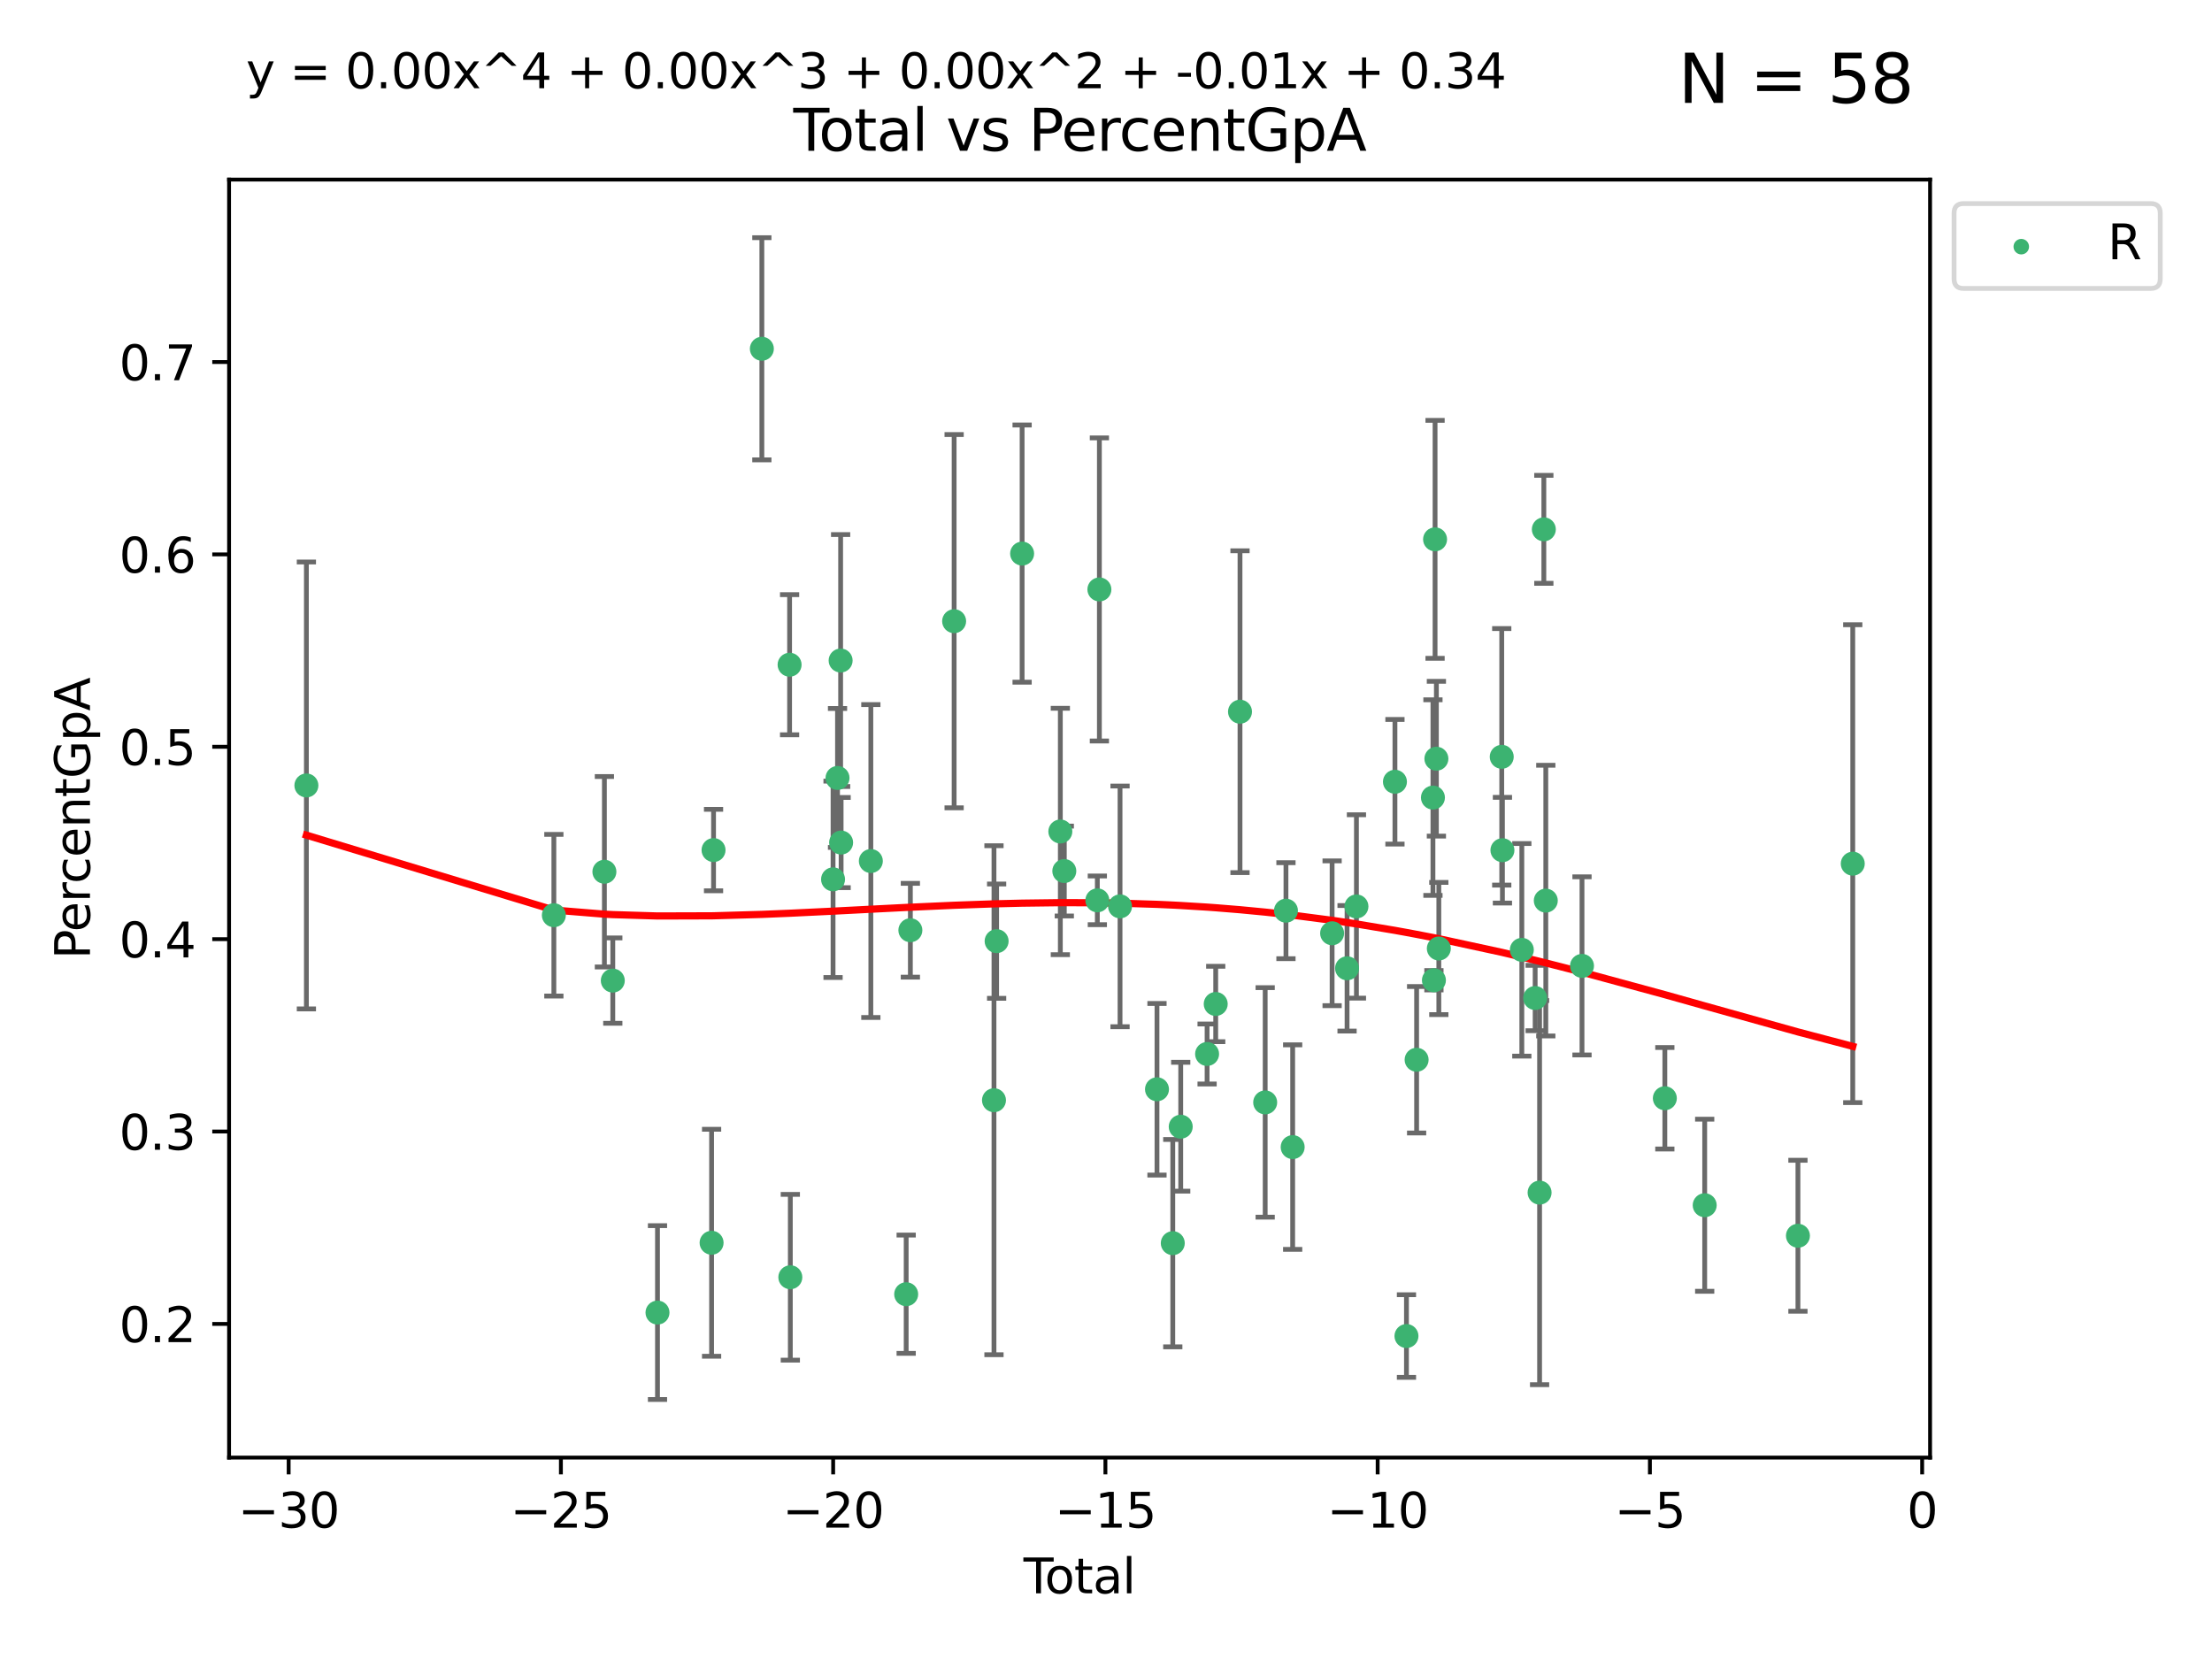 <?xml version="1.0" encoding="utf-8" standalone="no"?>
<!DOCTYPE svg PUBLIC "-//W3C//DTD SVG 1.1//EN"
  "http://www.w3.org/Graphics/SVG/1.1/DTD/svg11.dtd">
<svg xmlns:xlink="http://www.w3.org/1999/xlink" width="460.8pt" height="345.6pt" viewBox="0 0 460.8 345.6" xmlns="http://www.w3.org/2000/svg" version="1.1">
 <defs>
  <style type="text/css">*{stroke-linejoin: round; stroke-linecap: butt}</style>
 </defs>
 <g id="figure_1">
  <g id="patch_1">
   <path d="M 0 345.6 
L 460.8 345.6 
L 460.8 0 
L 0 0 
z
" style="fill: #ffffff"/>
  </g>
  <g id="axes_1">
   <g id="patch_2">
    <path d="M 47.72 303.64 
L 402.07 303.64 
L 402.07 37.411 
L 47.72 37.411 
z
" style="fill: #ffffff"/>
   </g>
   <g id="PathCollection_1">
    <defs>
     <path id="md089cd318c" d="M 0 1.118 
C 0.297 1.118 0.581 1 0.791 0.791 
C 1 0.581 1.118 0.297 1.118 0 
C 1.118 -0.297 1 -0.581 0.791 -0.791 
C 0.581 -1 0.297 -1.118 0 -1.118 
C -0.297 -1.118 -0.581 -1 -0.791 -0.791 
C -1 -0.581 -1.118 -0.297 -1.118 0 
C -1.118 0.297 -1 0.581 -0.791 0.791 
C -0.581 1 -0.297 1.118 0 1.118 
z
" style="stroke: #3cb371"/>
    </defs>
    <g clip-path="url(#p335296e74e)">
     <use xlink:href="#md089cd318c" x="63.827" y="163.623" style="fill: #3cb371; stroke: #3cb371"/>
     <use xlink:href="#md089cd318c" x="115.38" y="190.657" style="fill: #3cb371; stroke: #3cb371"/>
     <use xlink:href="#md089cd318c" x="125.907" y="181.599" style="fill: #3cb371; stroke: #3cb371"/>
     <use xlink:href="#md089cd318c" x="127.657" y="204.277" style="fill: #3cb371; stroke: #3cb371"/>
     <use xlink:href="#md089cd318c" x="136.968" y="273.432" style="fill: #3cb371; stroke: #3cb371"/>
     <use xlink:href="#md089cd318c" x="148.238" y="258.889" style="fill: #3cb371; stroke: #3cb371"/>
     <use xlink:href="#md089cd318c" x="148.645" y="177.083" style="fill: #3cb371; stroke: #3cb371"/>
     <use xlink:href="#md089cd318c" x="158.709" y="72.654" style="fill: #3cb371; stroke: #3cb371"/>
     <use xlink:href="#md089cd318c" x="164.487" y="138.475" style="fill: #3cb371; stroke: #3cb371"/>
     <use xlink:href="#md089cd318c" x="164.64" y="266.075" style="fill: #3cb371; stroke: #3cb371"/>
     <use xlink:href="#md089cd318c" x="173.541" y="183.18" style="fill: #3cb371; stroke: #3cb371"/>
     <use xlink:href="#md089cd318c" x="174.471" y="162.064" style="fill: #3cb371; stroke: #3cb371"/>
     <use xlink:href="#md089cd318c" x="175.118" y="137.6" style="fill: #3cb371; stroke: #3cb371"/>
     <use xlink:href="#md089cd318c" x="175.22" y="175.52" style="fill: #3cb371; stroke: #3cb371"/>
     <use xlink:href="#md089cd318c" x="181.413" y="179.37" style="fill: #3cb371; stroke: #3cb371"/>
     <use xlink:href="#md089cd318c" x="188.773" y="269.609" style="fill: #3cb371; stroke: #3cb371"/>
     <use xlink:href="#md089cd318c" x="189.646" y="193.786" style="fill: #3cb371; stroke: #3cb371"/>
     <use xlink:href="#md089cd318c" x="198.762" y="129.404" style="fill: #3cb371; stroke: #3cb371"/>
     <use xlink:href="#md089cd318c" x="207.064" y="229.196" style="fill: #3cb371; stroke: #3cb371"/>
     <use xlink:href="#md089cd318c" x="207.615" y="196.059" style="fill: #3cb371; stroke: #3cb371"/>
     <use xlink:href="#md089cd318c" x="212.925" y="115.323" style="fill: #3cb371; stroke: #3cb371"/>
     <use xlink:href="#md089cd318c" x="220.887" y="173.212" style="fill: #3cb371; stroke: #3cb371"/>
     <use xlink:href="#md089cd318c" x="221.715" y="181.452" style="fill: #3cb371; stroke: #3cb371"/>
     <use xlink:href="#md089cd318c" x="228.596" y="187.557" style="fill: #3cb371; stroke: #3cb371"/>
     <use xlink:href="#md089cd318c" x="229.023" y="122.79" style="fill: #3cb371; stroke: #3cb371"/>
     <use xlink:href="#md089cd318c" x="233.325" y="188.814" style="fill: #3cb371; stroke: #3cb371"/>
     <use xlink:href="#md089cd318c" x="241.022" y="226.915" style="fill: #3cb371; stroke: #3cb371"/>
     <use xlink:href="#md089cd318c" x="244.312" y="258.974" style="fill: #3cb371; stroke: #3cb371"/>
     <use xlink:href="#md089cd318c" x="245.966" y="234.714" style="fill: #3cb371; stroke: #3cb371"/>
     <use xlink:href="#md089cd318c" x="251.459" y="219.562" style="fill: #3cb371; stroke: #3cb371"/>
     <use xlink:href="#md089cd318c" x="253.256" y="209.147" style="fill: #3cb371; stroke: #3cb371"/>
     <use xlink:href="#md089cd318c" x="258.316" y="148.26" style="fill: #3cb371; stroke: #3cb371"/>
     <use xlink:href="#md089cd318c" x="263.561" y="229.651" style="fill: #3cb371; stroke: #3cb371"/>
     <use xlink:href="#md089cd318c" x="267.889" y="189.711" style="fill: #3cb371; stroke: #3cb371"/>
     <use xlink:href="#md089cd318c" x="269.286" y="238.963" style="fill: #3cb371; stroke: #3cb371"/>
     <use xlink:href="#md089cd318c" x="277.504" y="194.417" style="fill: #3cb371; stroke: #3cb371"/>
     <use xlink:href="#md089cd318c" x="280.618" y="201.712" style="fill: #3cb371; stroke: #3cb371"/>
     <use xlink:href="#md089cd318c" x="282.572" y="188.828" style="fill: #3cb371; stroke: #3cb371"/>
     <use xlink:href="#md089cd318c" x="290.593" y="162.854" style="fill: #3cb371; stroke: #3cb371"/>
     <use xlink:href="#md089cd318c" x="292.992" y="278.321" style="fill: #3cb371; stroke: #3cb371"/>
     <use xlink:href="#md089cd318c" x="295.106" y="220.766" style="fill: #3cb371; stroke: #3cb371"/>
     <use xlink:href="#md089cd318c" x="298.508" y="166.153" style="fill: #3cb371; stroke: #3cb371"/>
     <use xlink:href="#md089cd318c" x="298.712" y="204.205" style="fill: #3cb371; stroke: #3cb371"/>
     <use xlink:href="#md089cd318c" x="298.951" y="112.353" style="fill: #3cb371; stroke: #3cb371"/>
     <use xlink:href="#md089cd318c" x="299.227" y="158.054" style="fill: #3cb371; stroke: #3cb371"/>
     <use xlink:href="#md089cd318c" x="299.734" y="197.591" style="fill: #3cb371; stroke: #3cb371"/>
     <use xlink:href="#md089cd318c" x="312.84" y="157.66" style="fill: #3cb371; stroke: #3cb371"/>
     <use xlink:href="#md089cd318c" x="312.984" y="177.113" style="fill: #3cb371; stroke: #3cb371"/>
     <use xlink:href="#md089cd318c" x="317.024" y="197.868" style="fill: #3cb371; stroke: #3cb371"/>
     <use xlink:href="#md089cd318c" x="319.802" y="207.905" style="fill: #3cb371; stroke: #3cb371"/>
     <use xlink:href="#md089cd318c" x="320.725" y="248.443" style="fill: #3cb371; stroke: #3cb371"/>
     <use xlink:href="#md089cd318c" x="321.61" y="110.27" style="fill: #3cb371; stroke: #3cb371"/>
     <use xlink:href="#md089cd318c" x="322.017" y="187.614" style="fill: #3cb371; stroke: #3cb371"/>
     <use xlink:href="#md089cd318c" x="329.559" y="201.211" style="fill: #3cb371; stroke: #3cb371"/>
     <use xlink:href="#md089cd318c" x="346.817" y="228.785" style="fill: #3cb371; stroke: #3cb371"/>
     <use xlink:href="#md089cd318c" x="355.119" y="251.071" style="fill: #3cb371; stroke: #3cb371"/>
     <use xlink:href="#md089cd318c" x="374.544" y="257.429" style="fill: #3cb371; stroke: #3cb371"/>
     <use xlink:href="#md089cd318c" x="385.963" y="179.918" style="fill: #3cb371; stroke: #3cb371"/>
    </g>
   </g>
   <g id="matplotlib.axis_1">
    <g id="xtick_1">
     <g id="line2d_1">
      <defs>
       <path id="m51d837d6a4" d="M 0 0 
L 0 3.5 
" style="stroke: #000000; stroke-width: 0.8"/>
      </defs>
      <g>
       <use xlink:href="#m51d837d6a4" x="60.131" y="303.64" style="stroke: #000000; stroke-width: 0.8"/>
      </g>
     </g>
     <g id="text_1">
      <!-- −30 -->
      <g transform="translate(49.579 318.238)scale(0.1 -0.1)">
       <defs>
        <path id="DejaVuSans-2212" d="M 678 2272 
L 4684 2272 
L 4684 1741 
L 678 1741 
L 678 2272 
z
" transform="scale(0.016)"/>
        <path id="DejaVuSans-33" d="M 2597 2516 
Q 3050 2419 3304 2112 
Q 3559 1806 3559 1356 
Q 3559 666 3084 287 
Q 2609 -91 1734 -91 
Q 1441 -91 1130 -33 
Q 819 25 488 141 
L 488 750 
Q 750 597 1062 519 
Q 1375 441 1716 441 
Q 2309 441 2620 675 
Q 2931 909 2931 1356 
Q 2931 1769 2642 2001 
Q 2353 2234 1838 2234 
L 1294 2234 
L 1294 2753 
L 1863 2753 
Q 2328 2753 2575 2939 
Q 2822 3125 2822 3475 
Q 2822 3834 2567 4026 
Q 2313 4219 1838 4219 
Q 1578 4219 1281 4162 
Q 984 4106 628 3988 
L 628 4550 
Q 988 4650 1302 4700 
Q 1616 4750 1894 4750 
Q 2613 4750 3031 4423 
Q 3450 4097 3450 3541 
Q 3450 3153 3228 2886 
Q 3006 2619 2597 2516 
z
" transform="scale(0.016)"/>
        <path id="DejaVuSans-30" d="M 2034 4250 
Q 1547 4250 1301 3770 
Q 1056 3291 1056 2328 
Q 1056 1369 1301 889 
Q 1547 409 2034 409 
Q 2525 409 2770 889 
Q 3016 1369 3016 2328 
Q 3016 3291 2770 3770 
Q 2525 4250 2034 4250 
z
M 2034 4750 
Q 2819 4750 3233 4129 
Q 3647 3509 3647 2328 
Q 3647 1150 3233 529 
Q 2819 -91 2034 -91 
Q 1250 -91 836 529 
Q 422 1150 422 2328 
Q 422 3509 836 4129 
Q 1250 4750 2034 4750 
z
" transform="scale(0.016)"/>
       </defs>
       <use xlink:href="#DejaVuSans-2212"/>
       <use xlink:href="#DejaVuSans-33" x="83.789"/>
       <use xlink:href="#DejaVuSans-30" x="147.412"/>
      </g>
     </g>
    </g>
    <g id="xtick_2">
     <g id="line2d_2">
      <g>
       <use xlink:href="#m51d837d6a4" x="116.846" y="303.64" style="stroke: #000000; stroke-width: 0.8"/>
      </g>
     </g>
     <g id="text_2">
      <!-- −25 -->
      <g transform="translate(106.294 318.238)scale(0.1 -0.1)">
       <defs>
        <path id="DejaVuSans-32" d="M 1228 531 
L 3431 531 
L 3431 0 
L 469 0 
L 469 531 
Q 828 903 1448 1529 
Q 2069 2156 2228 2338 
Q 2531 2678 2651 2914 
Q 2772 3150 2772 3378 
Q 2772 3750 2511 3984 
Q 2250 4219 1831 4219 
Q 1534 4219 1204 4116 
Q 875 4013 500 3803 
L 500 4441 
Q 881 4594 1212 4672 
Q 1544 4750 1819 4750 
Q 2544 4750 2975 4387 
Q 3406 4025 3406 3419 
Q 3406 3131 3298 2873 
Q 3191 2616 2906 2266 
Q 2828 2175 2409 1742 
Q 1991 1309 1228 531 
z
" transform="scale(0.016)"/>
        <path id="DejaVuSans-35" d="M 691 4666 
L 3169 4666 
L 3169 4134 
L 1269 4134 
L 1269 2991 
Q 1406 3038 1543 3061 
Q 1681 3084 1819 3084 
Q 2600 3084 3056 2656 
Q 3513 2228 3513 1497 
Q 3513 744 3044 326 
Q 2575 -91 1722 -91 
Q 1428 -91 1123 -41 
Q 819 9 494 109 
L 494 744 
Q 775 591 1075 516 
Q 1375 441 1709 441 
Q 2250 441 2565 725 
Q 2881 1009 2881 1497 
Q 2881 1984 2565 2268 
Q 2250 2553 1709 2553 
Q 1456 2553 1204 2497 
Q 953 2441 691 2322 
L 691 4666 
z
" transform="scale(0.016)"/>
       </defs>
       <use xlink:href="#DejaVuSans-2212"/>
       <use xlink:href="#DejaVuSans-32" x="83.789"/>
       <use xlink:href="#DejaVuSans-35" x="147.412"/>
      </g>
     </g>
    </g>
    <g id="xtick_3">
     <g id="line2d_3">
      <g>
       <use xlink:href="#m51d837d6a4" x="173.561" y="303.64" style="stroke: #000000; stroke-width: 0.8"/>
      </g>
     </g>
     <g id="text_3">
      <!-- −20 -->
      <g transform="translate(163.009 318.238)scale(0.1 -0.1)">
       <use xlink:href="#DejaVuSans-2212"/>
       <use xlink:href="#DejaVuSans-32" x="83.789"/>
       <use xlink:href="#DejaVuSans-30" x="147.412"/>
      </g>
     </g>
    </g>
    <g id="xtick_4">
     <g id="line2d_4">
      <g>
       <use xlink:href="#m51d837d6a4" x="230.276" y="303.64" style="stroke: #000000; stroke-width: 0.8"/>
      </g>
     </g>
     <g id="text_4">
      <!-- −15 -->
      <g transform="translate(219.724 318.238)scale(0.1 -0.1)">
       <defs>
        <path id="DejaVuSans-31" d="M 794 531 
L 1825 531 
L 1825 4091 
L 703 3866 
L 703 4441 
L 1819 4666 
L 2450 4666 
L 2450 531 
L 3481 531 
L 3481 0 
L 794 0 
L 794 531 
z
" transform="scale(0.016)"/>
       </defs>
       <use xlink:href="#DejaVuSans-2212"/>
       <use xlink:href="#DejaVuSans-31" x="83.789"/>
       <use xlink:href="#DejaVuSans-35" x="147.412"/>
      </g>
     </g>
    </g>
    <g id="xtick_5">
     <g id="line2d_5">
      <g>
       <use xlink:href="#m51d837d6a4" x="286.991" y="303.64" style="stroke: #000000; stroke-width: 0.8"/>
      </g>
     </g>
     <g id="text_5">
      <!-- −10 -->
      <g transform="translate(276.439 318.238)scale(0.1 -0.1)">
       <use xlink:href="#DejaVuSans-2212"/>
       <use xlink:href="#DejaVuSans-31" x="83.789"/>
       <use xlink:href="#DejaVuSans-30" x="147.412"/>
      </g>
     </g>
    </g>
    <g id="xtick_6">
     <g id="line2d_6">
      <g>
       <use xlink:href="#m51d837d6a4" x="343.706" y="303.64" style="stroke: #000000; stroke-width: 0.8"/>
      </g>
     </g>
     <g id="text_6">
      <!-- −5 -->
      <g transform="translate(336.335 318.238)scale(0.1 -0.1)">
       <use xlink:href="#DejaVuSans-2212"/>
       <use xlink:href="#DejaVuSans-35" x="83.789"/>
      </g>
     </g>
    </g>
    <g id="xtick_7">
     <g id="line2d_7">
      <g>
       <use xlink:href="#m51d837d6a4" x="400.421" y="303.64" style="stroke: #000000; stroke-width: 0.8"/>
      </g>
     </g>
     <g id="text_7">
      <!-- 0 -->
      <g transform="translate(397.24 318.238)scale(0.1 -0.1)">
       <use xlink:href="#DejaVuSans-30"/>
      </g>
     </g>
    </g>
    <g id="text_8">
     <!-- Total -->
     <g transform="translate(213.218 331.917)scale(0.1 -0.1)">
      <defs>
       <path id="DejaVuSans-54" d="M -19 4666 
L 3928 4666 
L 3928 4134 
L 2272 4134 
L 2272 0 
L 1638 0 
L 1638 4134 
L -19 4134 
L -19 4666 
z
" transform="scale(0.016)"/>
       <path id="DejaVuSans-6f" d="M 1959 3097 
Q 1497 3097 1228 2736 
Q 959 2375 959 1747 
Q 959 1119 1226 758 
Q 1494 397 1959 397 
Q 2419 397 2687 759 
Q 2956 1122 2956 1747 
Q 2956 2369 2687 2733 
Q 2419 3097 1959 3097 
z
M 1959 3584 
Q 2709 3584 3137 3096 
Q 3566 2609 3566 1747 
Q 3566 888 3137 398 
Q 2709 -91 1959 -91 
Q 1206 -91 779 398 
Q 353 888 353 1747 
Q 353 2609 779 3096 
Q 1206 3584 1959 3584 
z
" transform="scale(0.016)"/>
       <path id="DejaVuSans-74" d="M 1172 4494 
L 1172 3500 
L 2356 3500 
L 2356 3053 
L 1172 3053 
L 1172 1153 
Q 1172 725 1289 603 
Q 1406 481 1766 481 
L 2356 481 
L 2356 0 
L 1766 0 
Q 1100 0 847 248 
Q 594 497 594 1153 
L 594 3053 
L 172 3053 
L 172 3500 
L 594 3500 
L 594 4494 
L 1172 4494 
z
" transform="scale(0.016)"/>
       <path id="DejaVuSans-61" d="M 2194 1759 
Q 1497 1759 1228 1600 
Q 959 1441 959 1056 
Q 959 750 1161 570 
Q 1363 391 1709 391 
Q 2188 391 2477 730 
Q 2766 1069 2766 1631 
L 2766 1759 
L 2194 1759 
z
M 3341 1997 
L 3341 0 
L 2766 0 
L 2766 531 
Q 2569 213 2275 61 
Q 1981 -91 1556 -91 
Q 1019 -91 701 211 
Q 384 513 384 1019 
Q 384 1609 779 1909 
Q 1175 2209 1959 2209 
L 2766 2209 
L 2766 2266 
Q 2766 2663 2505 2880 
Q 2244 3097 1772 3097 
Q 1472 3097 1187 3025 
Q 903 2953 641 2809 
L 641 3341 
Q 956 3463 1253 3523 
Q 1550 3584 1831 3584 
Q 2591 3584 2966 3190 
Q 3341 2797 3341 1997 
z
" transform="scale(0.016)"/>
       <path id="DejaVuSans-6c" d="M 603 4863 
L 1178 4863 
L 1178 0 
L 603 0 
L 603 4863 
z
" transform="scale(0.016)"/>
      </defs>
      <use xlink:href="#DejaVuSans-54"/>
      <use xlink:href="#DejaVuSans-6f" x="44.084"/>
      <use xlink:href="#DejaVuSans-74" x="105.266"/>
      <use xlink:href="#DejaVuSans-61" x="144.475"/>
      <use xlink:href="#DejaVuSans-6c" x="205.754"/>
     </g>
    </g>
   </g>
   <g id="matplotlib.axis_2">
    <g id="ytick_1">
     <g id="line2d_8">
      <defs>
       <path id="mcc1ef271a7" d="M 0 0 
L -3.5 0 
" style="stroke: #000000; stroke-width: 0.8"/>
      </defs>
      <g>
       <use xlink:href="#mcc1ef271a7" x="47.72" y="275.795" style="stroke: #000000; stroke-width: 0.8"/>
      </g>
     </g>
     <g id="text_9">
      <!-- 0.2 -->
      <g transform="translate(24.817 279.594)scale(0.1 -0.1)">
       <defs>
        <path id="DejaVuSans-2e" d="M 684 794 
L 1344 794 
L 1344 0 
L 684 0 
L 684 794 
z
" transform="scale(0.016)"/>
       </defs>
       <use xlink:href="#DejaVuSans-30"/>
       <use xlink:href="#DejaVuSans-2e" x="63.623"/>
       <use xlink:href="#DejaVuSans-32" x="95.41"/>
      </g>
     </g>
    </g>
    <g id="ytick_2">
     <g id="line2d_9">
      <g>
       <use xlink:href="#mcc1ef271a7" x="47.72" y="235.719" style="stroke: #000000; stroke-width: 0.8"/>
      </g>
     </g>
     <g id="text_10">
      <!-- 0.3 -->
      <g transform="translate(24.817 239.518)scale(0.1 -0.1)">
       <use xlink:href="#DejaVuSans-30"/>
       <use xlink:href="#DejaVuSans-2e" x="63.623"/>
       <use xlink:href="#DejaVuSans-33" x="95.41"/>
      </g>
     </g>
    </g>
    <g id="ytick_3">
     <g id="line2d_10">
      <g>
       <use xlink:href="#mcc1ef271a7" x="47.72" y="195.643" style="stroke: #000000; stroke-width: 0.8"/>
      </g>
     </g>
     <g id="text_11">
      <!-- 0.4 -->
      <g transform="translate(24.817 199.442)scale(0.1 -0.1)">
       <defs>
        <path id="DejaVuSans-34" d="M 2419 4116 
L 825 1625 
L 2419 1625 
L 2419 4116 
z
M 2253 4666 
L 3047 4666 
L 3047 1625 
L 3713 1625 
L 3713 1100 
L 3047 1100 
L 3047 0 
L 2419 0 
L 2419 1100 
L 313 1100 
L 313 1709 
L 2253 4666 
z
" transform="scale(0.016)"/>
       </defs>
       <use xlink:href="#DejaVuSans-30"/>
       <use xlink:href="#DejaVuSans-2e" x="63.623"/>
       <use xlink:href="#DejaVuSans-34" x="95.41"/>
      </g>
     </g>
    </g>
    <g id="ytick_4">
     <g id="line2d_11">
      <g>
       <use xlink:href="#mcc1ef271a7" x="47.72" y="155.566" style="stroke: #000000; stroke-width: 0.8"/>
      </g>
     </g>
     <g id="text_12">
      <!-- 0.5 -->
      <g transform="translate(24.817 159.366)scale(0.1 -0.1)">
       <use xlink:href="#DejaVuSans-30"/>
       <use xlink:href="#DejaVuSans-2e" x="63.623"/>
       <use xlink:href="#DejaVuSans-35" x="95.41"/>
      </g>
     </g>
    </g>
    <g id="ytick_5">
     <g id="line2d_12">
      <g>
       <use xlink:href="#mcc1ef271a7" x="47.72" y="115.49" style="stroke: #000000; stroke-width: 0.8"/>
      </g>
     </g>
     <g id="text_13">
      <!-- 0.6 -->
      <g transform="translate(24.817 119.29)scale(0.1 -0.1)">
       <defs>
        <path id="DejaVuSans-36" d="M 2113 2584 
Q 1688 2584 1439 2293 
Q 1191 2003 1191 1497 
Q 1191 994 1439 701 
Q 1688 409 2113 409 
Q 2538 409 2786 701 
Q 3034 994 3034 1497 
Q 3034 2003 2786 2293 
Q 2538 2584 2113 2584 
z
M 3366 4563 
L 3366 3988 
Q 3128 4100 2886 4159 
Q 2644 4219 2406 4219 
Q 1781 4219 1451 3797 
Q 1122 3375 1075 2522 
Q 1259 2794 1537 2939 
Q 1816 3084 2150 3084 
Q 2853 3084 3261 2657 
Q 3669 2231 3669 1497 
Q 3669 778 3244 343 
Q 2819 -91 2113 -91 
Q 1303 -91 875 529 
Q 447 1150 447 2328 
Q 447 3434 972 4092 
Q 1497 4750 2381 4750 
Q 2619 4750 2861 4703 
Q 3103 4656 3366 4563 
z
" transform="scale(0.016)"/>
       </defs>
       <use xlink:href="#DejaVuSans-30"/>
       <use xlink:href="#DejaVuSans-2e" x="63.623"/>
       <use xlink:href="#DejaVuSans-36" x="95.41"/>
      </g>
     </g>
    </g>
    <g id="ytick_6">
     <g id="line2d_13">
      <g>
       <use xlink:href="#mcc1ef271a7" x="47.72" y="75.414" style="stroke: #000000; stroke-width: 0.8"/>
      </g>
     </g>
     <g id="text_14">
      <!-- 0.7 -->
      <g transform="translate(24.817 79.214)scale(0.1 -0.1)">
       <defs>
        <path id="DejaVuSans-37" d="M 525 4666 
L 3525 4666 
L 3525 4397 
L 1831 0 
L 1172 0 
L 2766 4134 
L 525 4134 
L 525 4666 
z
" transform="scale(0.016)"/>
       </defs>
       <use xlink:href="#DejaVuSans-30"/>
       <use xlink:href="#DejaVuSans-2e" x="63.623"/>
       <use xlink:href="#DejaVuSans-37" x="95.41"/>
      </g>
     </g>
    </g>
    <g id="text_15">
     <!-- PercentGpA -->
     <g transform="translate(18.737 199.802)rotate(-90)scale(0.1 -0.1)">
      <defs>
       <path id="DejaVuSans-50" d="M 1259 4147 
L 1259 2394 
L 2053 2394 
Q 2494 2394 2734 2622 
Q 2975 2850 2975 3272 
Q 2975 3691 2734 3919 
Q 2494 4147 2053 4147 
L 1259 4147 
z
M 628 4666 
L 2053 4666 
Q 2838 4666 3239 4311 
Q 3641 3956 3641 3272 
Q 3641 2581 3239 2228 
Q 2838 1875 2053 1875 
L 1259 1875 
L 1259 0 
L 628 0 
L 628 4666 
z
" transform="scale(0.016)"/>
       <path id="DejaVuSans-65" d="M 3597 1894 
L 3597 1613 
L 953 1613 
Q 991 1019 1311 708 
Q 1631 397 2203 397 
Q 2534 397 2845 478 
Q 3156 559 3463 722 
L 3463 178 
Q 3153 47 2828 -22 
Q 2503 -91 2169 -91 
Q 1331 -91 842 396 
Q 353 884 353 1716 
Q 353 2575 817 3079 
Q 1281 3584 2069 3584 
Q 2775 3584 3186 3129 
Q 3597 2675 3597 1894 
z
M 3022 2063 
Q 3016 2534 2758 2815 
Q 2500 3097 2075 3097 
Q 1594 3097 1305 2825 
Q 1016 2553 972 2059 
L 3022 2063 
z
" transform="scale(0.016)"/>
       <path id="DejaVuSans-72" d="M 2631 2963 
Q 2534 3019 2420 3045 
Q 2306 3072 2169 3072 
Q 1681 3072 1420 2755 
Q 1159 2438 1159 1844 
L 1159 0 
L 581 0 
L 581 3500 
L 1159 3500 
L 1159 2956 
Q 1341 3275 1631 3429 
Q 1922 3584 2338 3584 
Q 2397 3584 2469 3576 
Q 2541 3569 2628 3553 
L 2631 2963 
z
" transform="scale(0.016)"/>
       <path id="DejaVuSans-63" d="M 3122 3366 
L 3122 2828 
Q 2878 2963 2633 3030 
Q 2388 3097 2138 3097 
Q 1578 3097 1268 2742 
Q 959 2388 959 1747 
Q 959 1106 1268 751 
Q 1578 397 2138 397 
Q 2388 397 2633 464 
Q 2878 531 3122 666 
L 3122 134 
Q 2881 22 2623 -34 
Q 2366 -91 2075 -91 
Q 1284 -91 818 406 
Q 353 903 353 1747 
Q 353 2603 823 3093 
Q 1294 3584 2113 3584 
Q 2378 3584 2631 3529 
Q 2884 3475 3122 3366 
z
" transform="scale(0.016)"/>
       <path id="DejaVuSans-6e" d="M 3513 2113 
L 3513 0 
L 2938 0 
L 2938 2094 
Q 2938 2591 2744 2837 
Q 2550 3084 2163 3084 
Q 1697 3084 1428 2787 
Q 1159 2491 1159 1978 
L 1159 0 
L 581 0 
L 581 3500 
L 1159 3500 
L 1159 2956 
Q 1366 3272 1645 3428 
Q 1925 3584 2291 3584 
Q 2894 3584 3203 3211 
Q 3513 2838 3513 2113 
z
" transform="scale(0.016)"/>
       <path id="DejaVuSans-47" d="M 3809 666 
L 3809 1919 
L 2778 1919 
L 2778 2438 
L 4434 2438 
L 4434 434 
Q 4069 175 3628 42 
Q 3188 -91 2688 -91 
Q 1594 -91 976 548 
Q 359 1188 359 2328 
Q 359 3472 976 4111 
Q 1594 4750 2688 4750 
Q 3144 4750 3555 4637 
Q 3966 4525 4313 4306 
L 4313 3634 
Q 3963 3931 3569 4081 
Q 3175 4231 2741 4231 
Q 1884 4231 1454 3753 
Q 1025 3275 1025 2328 
Q 1025 1384 1454 906 
Q 1884 428 2741 428 
Q 3075 428 3337 486 
Q 3600 544 3809 666 
z
" transform="scale(0.016)"/>
       <path id="DejaVuSans-70" d="M 1159 525 
L 1159 -1331 
L 581 -1331 
L 581 3500 
L 1159 3500 
L 1159 2969 
Q 1341 3281 1617 3432 
Q 1894 3584 2278 3584 
Q 2916 3584 3314 3078 
Q 3713 2572 3713 1747 
Q 3713 922 3314 415 
Q 2916 -91 2278 -91 
Q 1894 -91 1617 61 
Q 1341 213 1159 525 
z
M 3116 1747 
Q 3116 2381 2855 2742 
Q 2594 3103 2138 3103 
Q 1681 3103 1420 2742 
Q 1159 2381 1159 1747 
Q 1159 1113 1420 752 
Q 1681 391 2138 391 
Q 2594 391 2855 752 
Q 3116 1113 3116 1747 
z
" transform="scale(0.016)"/>
       <path id="DejaVuSans-41" d="M 2188 4044 
L 1331 1722 
L 3047 1722 
L 2188 4044 
z
M 1831 4666 
L 2547 4666 
L 4325 0 
L 3669 0 
L 3244 1197 
L 1141 1197 
L 716 0 
L 50 0 
L 1831 4666 
z
" transform="scale(0.016)"/>
      </defs>
      <use xlink:href="#DejaVuSans-50"/>
      <use xlink:href="#DejaVuSans-65" x="56.678"/>
      <use xlink:href="#DejaVuSans-72" x="118.201"/>
      <use xlink:href="#DejaVuSans-63" x="157.064"/>
      <use xlink:href="#DejaVuSans-65" x="212.045"/>
      <use xlink:href="#DejaVuSans-6e" x="273.568"/>
      <use xlink:href="#DejaVuSans-74" x="336.947"/>
      <use xlink:href="#DejaVuSans-47" x="376.156"/>
      <use xlink:href="#DejaVuSans-70" x="453.646"/>
      <use xlink:href="#DejaVuSans-41" x="517.123"/>
     </g>
    </g>
   </g>
   <g id="LineCollection_1">
    <path d="M 63.827 210.173 
L 63.827 117.073 
" clip-path="url(#p335296e74e)" style="fill: none; stroke: #696969"/>
    <path d="M 115.38 207.496 
L 115.38 173.818 
" clip-path="url(#p335296e74e)" style="fill: none; stroke: #696969"/>
    <path d="M 125.907 201.436 
L 125.907 161.762 
" clip-path="url(#p335296e74e)" style="fill: none; stroke: #696969"/>
    <path d="M 127.657 213.167 
L 127.657 195.386 
" clip-path="url(#p335296e74e)" style="fill: none; stroke: #696969"/>
    <path d="M 136.968 291.539 
L 136.968 255.325 
" clip-path="url(#p335296e74e)" style="fill: none; stroke: #696969"/>
    <path d="M 148.238 282.529 
L 148.238 235.249 
" clip-path="url(#p335296e74e)" style="fill: none; stroke: #696969"/>
    <path d="M 148.645 185.566 
L 148.645 168.6 
" clip-path="url(#p335296e74e)" style="fill: none; stroke: #696969"/>
    <path d="M 158.709 95.795 
L 158.709 49.513 
" clip-path="url(#p335296e74e)" style="fill: none; stroke: #696969"/>
    <path d="M 164.487 153.072 
L 164.487 123.877 
" clip-path="url(#p335296e74e)" style="fill: none; stroke: #696969"/>
    <path d="M 164.64 283.34 
L 164.64 248.811 
" clip-path="url(#p335296e74e)" style="fill: none; stroke: #696969"/>
    <path d="M 173.541 203.633 
L 173.541 162.728 
" clip-path="url(#p335296e74e)" style="fill: none; stroke: #696969"/>
    <path d="M 174.471 176.537 
L 174.471 147.59 
" clip-path="url(#p335296e74e)" style="fill: none; stroke: #696969"/>
    <path d="M 175.118 163.839 
L 175.118 111.362 
" clip-path="url(#p335296e74e)" style="fill: none; stroke: #696969"/>
    <path d="M 175.22 184.913 
L 175.22 166.126 
" clip-path="url(#p335296e74e)" style="fill: none; stroke: #696969"/>
    <path d="M 181.413 211.962 
L 181.413 146.779 
" clip-path="url(#p335296e74e)" style="fill: none; stroke: #696969"/>
    <path d="M 188.773 281.933 
L 188.773 257.285 
" clip-path="url(#p335296e74e)" style="fill: none; stroke: #696969"/>
    <path d="M 189.646 203.554 
L 189.646 184.019 
" clip-path="url(#p335296e74e)" style="fill: none; stroke: #696969"/>
    <path d="M 198.762 168.284 
L 198.762 90.524 
" clip-path="url(#p335296e74e)" style="fill: none; stroke: #696969"/>
    <path d="M 207.064 282.212 
L 207.064 176.18 
" clip-path="url(#p335296e74e)" style="fill: none; stroke: #696969"/>
    <path d="M 207.615 207.967 
L 207.615 184.151 
" clip-path="url(#p335296e74e)" style="fill: none; stroke: #696969"/>
    <path d="M 212.925 142.111 
L 212.925 88.535 
" clip-path="url(#p335296e74e)" style="fill: none; stroke: #696969"/>
    <path d="M 220.887 198.879 
L 220.887 147.546 
" clip-path="url(#p335296e74e)" style="fill: none; stroke: #696969"/>
    <path d="M 221.715 190.812 
L 221.715 172.092 
" clip-path="url(#p335296e74e)" style="fill: none; stroke: #696969"/>
    <path d="M 228.596 192.628 
L 228.596 182.486 
" clip-path="url(#p335296e74e)" style="fill: none; stroke: #696969"/>
    <path d="M 229.023 154.362 
L 229.023 91.219 
" clip-path="url(#p335296e74e)" style="fill: none; stroke: #696969"/>
    <path d="M 233.325 213.887 
L 233.325 163.741 
" clip-path="url(#p335296e74e)" style="fill: none; stroke: #696969"/>
    <path d="M 241.022 244.788 
L 241.022 209.042 
" clip-path="url(#p335296e74e)" style="fill: none; stroke: #696969"/>
    <path d="M 244.312 280.571 
L 244.312 237.376 
" clip-path="url(#p335296e74e)" style="fill: none; stroke: #696969"/>
    <path d="M 245.966 248.134 
L 245.966 221.294 
" clip-path="url(#p335296e74e)" style="fill: none; stroke: #696969"/>
    <path d="M 251.459 225.815 
L 251.459 213.31 
" clip-path="url(#p335296e74e)" style="fill: none; stroke: #696969"/>
    <path d="M 253.256 217.001 
L 253.256 201.293 
" clip-path="url(#p335296e74e)" style="fill: none; stroke: #696969"/>
    <path d="M 258.316 181.783 
L 258.316 114.736 
" clip-path="url(#p335296e74e)" style="fill: none; stroke: #696969"/>
    <path d="M 263.561 253.559 
L 263.561 205.743 
" clip-path="url(#p335296e74e)" style="fill: none; stroke: #696969"/>
    <path d="M 267.889 199.711 
L 267.889 179.711 
" clip-path="url(#p335296e74e)" style="fill: none; stroke: #696969"/>
    <path d="M 269.286 260.267 
L 269.286 217.659 
" clip-path="url(#p335296e74e)" style="fill: none; stroke: #696969"/>
    <path d="M 277.504 209.497 
L 277.504 179.337 
" clip-path="url(#p335296e74e)" style="fill: none; stroke: #696969"/>
    <path d="M 280.618 214.786 
L 280.618 188.638 
" clip-path="url(#p335296e74e)" style="fill: none; stroke: #696969"/>
    <path d="M 282.572 207.931 
L 282.572 169.726 
" clip-path="url(#p335296e74e)" style="fill: none; stroke: #696969"/>
    <path d="M 290.593 175.831 
L 290.593 149.877 
" clip-path="url(#p335296e74e)" style="fill: none; stroke: #696969"/>
    <path d="M 292.992 286.925 
L 292.992 269.717 
" clip-path="url(#p335296e74e)" style="fill: none; stroke: #696969"/>
    <path d="M 295.106 236.022 
L 295.106 205.51 
" clip-path="url(#p335296e74e)" style="fill: none; stroke: #696969"/>
    <path d="M 298.508 186.53 
L 298.508 145.777 
" clip-path="url(#p335296e74e)" style="fill: none; stroke: #696969"/>
    <path d="M 298.712 206.222 
L 298.712 202.187 
" clip-path="url(#p335296e74e)" style="fill: none; stroke: #696969"/>
    <path d="M 298.951 137.136 
L 298.951 87.57 
" clip-path="url(#p335296e74e)" style="fill: none; stroke: #696969"/>
    <path d="M 299.227 174.173 
L 299.227 141.935 
" clip-path="url(#p335296e74e)" style="fill: none; stroke: #696969"/>
    <path d="M 299.734 211.357 
L 299.734 183.824 
" clip-path="url(#p335296e74e)" style="fill: none; stroke: #696969"/>
    <path d="M 312.84 184.382 
L 312.84 130.939 
" clip-path="url(#p335296e74e)" style="fill: none; stroke: #696969"/>
    <path d="M 312.984 188.12 
L 312.984 166.106 
" clip-path="url(#p335296e74e)" style="fill: none; stroke: #696969"/>
    <path d="M 317.024 220.008 
L 317.024 175.728 
" clip-path="url(#p335296e74e)" style="fill: none; stroke: #696969"/>
    <path d="M 319.802 214.713 
L 319.802 201.096 
" clip-path="url(#p335296e74e)" style="fill: none; stroke: #696969"/>
    <path d="M 320.725 288.454 
L 320.725 208.433 
" clip-path="url(#p335296e74e)" style="fill: none; stroke: #696969"/>
    <path d="M 321.61 121.516 
L 321.61 99.024 
" clip-path="url(#p335296e74e)" style="fill: none; stroke: #696969"/>
    <path d="M 322.017 215.81 
L 322.017 159.418 
" clip-path="url(#p335296e74e)" style="fill: none; stroke: #696969"/>
    <path d="M 329.559 219.767 
L 329.559 182.656 
" clip-path="url(#p335296e74e)" style="fill: none; stroke: #696969"/>
    <path d="M 346.817 239.357 
L 346.817 218.213 
" clip-path="url(#p335296e74e)" style="fill: none; stroke: #696969"/>
    <path d="M 355.119 268.997 
L 355.119 233.145 
" clip-path="url(#p335296e74e)" style="fill: none; stroke: #696969"/>
    <path d="M 374.544 273.153 
L 374.544 241.705 
" clip-path="url(#p335296e74e)" style="fill: none; stroke: #696969"/>
    <path d="M 385.963 229.694 
L 385.963 130.141 
" clip-path="url(#p335296e74e)" style="fill: none; stroke: #696969"/>
   </g>
   <g id="line2d_14">
    <defs>
     <path id="m014695584b" d="M 2 0 
L -2 -0 
" style="stroke: #696969"/>
    </defs>
    <g clip-path="url(#p335296e74e)">
     <use xlink:href="#m014695584b" x="63.827" y="210.173" style="fill: #696969; stroke: #696969"/>
     <use xlink:href="#m014695584b" x="115.38" y="207.496" style="fill: #696969; stroke: #696969"/>
     <use xlink:href="#m014695584b" x="125.907" y="201.436" style="fill: #696969; stroke: #696969"/>
     <use xlink:href="#m014695584b" x="127.657" y="213.167" style="fill: #696969; stroke: #696969"/>
     <use xlink:href="#m014695584b" x="136.968" y="291.539" style="fill: #696969; stroke: #696969"/>
     <use xlink:href="#m014695584b" x="148.238" y="282.529" style="fill: #696969; stroke: #696969"/>
     <use xlink:href="#m014695584b" x="148.645" y="185.566" style="fill: #696969; stroke: #696969"/>
     <use xlink:href="#m014695584b" x="158.709" y="95.795" style="fill: #696969; stroke: #696969"/>
     <use xlink:href="#m014695584b" x="164.487" y="153.072" style="fill: #696969; stroke: #696969"/>
     <use xlink:href="#m014695584b" x="164.64" y="283.34" style="fill: #696969; stroke: #696969"/>
     <use xlink:href="#m014695584b" x="173.541" y="203.633" style="fill: #696969; stroke: #696969"/>
     <use xlink:href="#m014695584b" x="174.471" y="176.537" style="fill: #696969; stroke: #696969"/>
     <use xlink:href="#m014695584b" x="175.118" y="163.839" style="fill: #696969; stroke: #696969"/>
     <use xlink:href="#m014695584b" x="175.22" y="184.913" style="fill: #696969; stroke: #696969"/>
     <use xlink:href="#m014695584b" x="181.413" y="211.962" style="fill: #696969; stroke: #696969"/>
     <use xlink:href="#m014695584b" x="188.773" y="281.933" style="fill: #696969; stroke: #696969"/>
     <use xlink:href="#m014695584b" x="189.646" y="203.554" style="fill: #696969; stroke: #696969"/>
     <use xlink:href="#m014695584b" x="198.762" y="168.284" style="fill: #696969; stroke: #696969"/>
     <use xlink:href="#m014695584b" x="207.064" y="282.212" style="fill: #696969; stroke: #696969"/>
     <use xlink:href="#m014695584b" x="207.615" y="207.967" style="fill: #696969; stroke: #696969"/>
     <use xlink:href="#m014695584b" x="212.925" y="142.111" style="fill: #696969; stroke: #696969"/>
     <use xlink:href="#m014695584b" x="220.887" y="198.879" style="fill: #696969; stroke: #696969"/>
     <use xlink:href="#m014695584b" x="221.715" y="190.812" style="fill: #696969; stroke: #696969"/>
     <use xlink:href="#m014695584b" x="228.596" y="192.628" style="fill: #696969; stroke: #696969"/>
     <use xlink:href="#m014695584b" x="229.023" y="154.362" style="fill: #696969; stroke: #696969"/>
     <use xlink:href="#m014695584b" x="233.325" y="213.887" style="fill: #696969; stroke: #696969"/>
     <use xlink:href="#m014695584b" x="241.022" y="244.788" style="fill: #696969; stroke: #696969"/>
     <use xlink:href="#m014695584b" x="244.312" y="280.571" style="fill: #696969; stroke: #696969"/>
     <use xlink:href="#m014695584b" x="245.966" y="248.134" style="fill: #696969; stroke: #696969"/>
     <use xlink:href="#m014695584b" x="251.459" y="225.815" style="fill: #696969; stroke: #696969"/>
     <use xlink:href="#m014695584b" x="253.256" y="217.001" style="fill: #696969; stroke: #696969"/>
     <use xlink:href="#m014695584b" x="258.316" y="181.783" style="fill: #696969; stroke: #696969"/>
     <use xlink:href="#m014695584b" x="263.561" y="253.559" style="fill: #696969; stroke: #696969"/>
     <use xlink:href="#m014695584b" x="267.889" y="199.711" style="fill: #696969; stroke: #696969"/>
     <use xlink:href="#m014695584b" x="269.286" y="260.267" style="fill: #696969; stroke: #696969"/>
     <use xlink:href="#m014695584b" x="277.504" y="209.497" style="fill: #696969; stroke: #696969"/>
     <use xlink:href="#m014695584b" x="280.618" y="214.786" style="fill: #696969; stroke: #696969"/>
     <use xlink:href="#m014695584b" x="282.572" y="207.931" style="fill: #696969; stroke: #696969"/>
     <use xlink:href="#m014695584b" x="290.593" y="175.831" style="fill: #696969; stroke: #696969"/>
     <use xlink:href="#m014695584b" x="292.992" y="286.925" style="fill: #696969; stroke: #696969"/>
     <use xlink:href="#m014695584b" x="295.106" y="236.022" style="fill: #696969; stroke: #696969"/>
     <use xlink:href="#m014695584b" x="298.508" y="186.53" style="fill: #696969; stroke: #696969"/>
     <use xlink:href="#m014695584b" x="298.712" y="206.222" style="fill: #696969; stroke: #696969"/>
     <use xlink:href="#m014695584b" x="298.951" y="137.136" style="fill: #696969; stroke: #696969"/>
     <use xlink:href="#m014695584b" x="299.227" y="174.173" style="fill: #696969; stroke: #696969"/>
     <use xlink:href="#m014695584b" x="299.734" y="211.357" style="fill: #696969; stroke: #696969"/>
     <use xlink:href="#m014695584b" x="312.84" y="184.382" style="fill: #696969; stroke: #696969"/>
     <use xlink:href="#m014695584b" x="312.984" y="188.12" style="fill: #696969; stroke: #696969"/>
     <use xlink:href="#m014695584b" x="317.024" y="220.008" style="fill: #696969; stroke: #696969"/>
     <use xlink:href="#m014695584b" x="319.802" y="214.713" style="fill: #696969; stroke: #696969"/>
     <use xlink:href="#m014695584b" x="320.725" y="288.454" style="fill: #696969; stroke: #696969"/>
     <use xlink:href="#m014695584b" x="321.61" y="121.516" style="fill: #696969; stroke: #696969"/>
     <use xlink:href="#m014695584b" x="322.017" y="215.81" style="fill: #696969; stroke: #696969"/>
     <use xlink:href="#m014695584b" x="329.559" y="219.767" style="fill: #696969; stroke: #696969"/>
     <use xlink:href="#m014695584b" x="346.817" y="239.357" style="fill: #696969; stroke: #696969"/>
     <use xlink:href="#m014695584b" x="355.119" y="268.997" style="fill: #696969; stroke: #696969"/>
     <use xlink:href="#m014695584b" x="374.544" y="273.153" style="fill: #696969; stroke: #696969"/>
     <use xlink:href="#m014695584b" x="385.963" y="229.694" style="fill: #696969; stroke: #696969"/>
    </g>
   </g>
   <g id="line2d_15">
    <g clip-path="url(#p335296e74e)">
     <use xlink:href="#m014695584b" x="63.827" y="117.073" style="fill: #696969; stroke: #696969"/>
     <use xlink:href="#m014695584b" x="115.38" y="173.818" style="fill: #696969; stroke: #696969"/>
     <use xlink:href="#m014695584b" x="125.907" y="161.762" style="fill: #696969; stroke: #696969"/>
     <use xlink:href="#m014695584b" x="127.657" y="195.386" style="fill: #696969; stroke: #696969"/>
     <use xlink:href="#m014695584b" x="136.968" y="255.325" style="fill: #696969; stroke: #696969"/>
     <use xlink:href="#m014695584b" x="148.238" y="235.249" style="fill: #696969; stroke: #696969"/>
     <use xlink:href="#m014695584b" x="148.645" y="168.6" style="fill: #696969; stroke: #696969"/>
     <use xlink:href="#m014695584b" x="158.709" y="49.513" style="fill: #696969; stroke: #696969"/>
     <use xlink:href="#m014695584b" x="164.487" y="123.877" style="fill: #696969; stroke: #696969"/>
     <use xlink:href="#m014695584b" x="164.64" y="248.811" style="fill: #696969; stroke: #696969"/>
     <use xlink:href="#m014695584b" x="173.541" y="162.728" style="fill: #696969; stroke: #696969"/>
     <use xlink:href="#m014695584b" x="174.471" y="147.59" style="fill: #696969; stroke: #696969"/>
     <use xlink:href="#m014695584b" x="175.118" y="111.362" style="fill: #696969; stroke: #696969"/>
     <use xlink:href="#m014695584b" x="175.22" y="166.126" style="fill: #696969; stroke: #696969"/>
     <use xlink:href="#m014695584b" x="181.413" y="146.779" style="fill: #696969; stroke: #696969"/>
     <use xlink:href="#m014695584b" x="188.773" y="257.285" style="fill: #696969; stroke: #696969"/>
     <use xlink:href="#m014695584b" x="189.646" y="184.019" style="fill: #696969; stroke: #696969"/>
     <use xlink:href="#m014695584b" x="198.762" y="90.524" style="fill: #696969; stroke: #696969"/>
     <use xlink:href="#m014695584b" x="207.064" y="176.18" style="fill: #696969; stroke: #696969"/>
     <use xlink:href="#m014695584b" x="207.615" y="184.151" style="fill: #696969; stroke: #696969"/>
     <use xlink:href="#m014695584b" x="212.925" y="88.535" style="fill: #696969; stroke: #696969"/>
     <use xlink:href="#m014695584b" x="220.887" y="147.546" style="fill: #696969; stroke: #696969"/>
     <use xlink:href="#m014695584b" x="221.715" y="172.092" style="fill: #696969; stroke: #696969"/>
     <use xlink:href="#m014695584b" x="228.596" y="182.486" style="fill: #696969; stroke: #696969"/>
     <use xlink:href="#m014695584b" x="229.023" y="91.219" style="fill: #696969; stroke: #696969"/>
     <use xlink:href="#m014695584b" x="233.325" y="163.741" style="fill: #696969; stroke: #696969"/>
     <use xlink:href="#m014695584b" x="241.022" y="209.042" style="fill: #696969; stroke: #696969"/>
     <use xlink:href="#m014695584b" x="244.312" y="237.376" style="fill: #696969; stroke: #696969"/>
     <use xlink:href="#m014695584b" x="245.966" y="221.294" style="fill: #696969; stroke: #696969"/>
     <use xlink:href="#m014695584b" x="251.459" y="213.31" style="fill: #696969; stroke: #696969"/>
     <use xlink:href="#m014695584b" x="253.256" y="201.293" style="fill: #696969; stroke: #696969"/>
     <use xlink:href="#m014695584b" x="258.316" y="114.736" style="fill: #696969; stroke: #696969"/>
     <use xlink:href="#m014695584b" x="263.561" y="205.743" style="fill: #696969; stroke: #696969"/>
     <use xlink:href="#m014695584b" x="267.889" y="179.711" style="fill: #696969; stroke: #696969"/>
     <use xlink:href="#m014695584b" x="269.286" y="217.659" style="fill: #696969; stroke: #696969"/>
     <use xlink:href="#m014695584b" x="277.504" y="179.337" style="fill: #696969; stroke: #696969"/>
     <use xlink:href="#m014695584b" x="280.618" y="188.638" style="fill: #696969; stroke: #696969"/>
     <use xlink:href="#m014695584b" x="282.572" y="169.726" style="fill: #696969; stroke: #696969"/>
     <use xlink:href="#m014695584b" x="290.593" y="149.877" style="fill: #696969; stroke: #696969"/>
     <use xlink:href="#m014695584b" x="292.992" y="269.717" style="fill: #696969; stroke: #696969"/>
     <use xlink:href="#m014695584b" x="295.106" y="205.51" style="fill: #696969; stroke: #696969"/>
     <use xlink:href="#m014695584b" x="298.508" y="145.777" style="fill: #696969; stroke: #696969"/>
     <use xlink:href="#m014695584b" x="298.712" y="202.187" style="fill: #696969; stroke: #696969"/>
     <use xlink:href="#m014695584b" x="298.951" y="87.57" style="fill: #696969; stroke: #696969"/>
     <use xlink:href="#m014695584b" x="299.227" y="141.935" style="fill: #696969; stroke: #696969"/>
     <use xlink:href="#m014695584b" x="299.734" y="183.824" style="fill: #696969; stroke: #696969"/>
     <use xlink:href="#m014695584b" x="312.84" y="130.939" style="fill: #696969; stroke: #696969"/>
     <use xlink:href="#m014695584b" x="312.984" y="166.106" style="fill: #696969; stroke: #696969"/>
     <use xlink:href="#m014695584b" x="317.024" y="175.728" style="fill: #696969; stroke: #696969"/>
     <use xlink:href="#m014695584b" x="319.802" y="201.096" style="fill: #696969; stroke: #696969"/>
     <use xlink:href="#m014695584b" x="320.725" y="208.433" style="fill: #696969; stroke: #696969"/>
     <use xlink:href="#m014695584b" x="321.61" y="99.024" style="fill: #696969; stroke: #696969"/>
     <use xlink:href="#m014695584b" x="322.017" y="159.418" style="fill: #696969; stroke: #696969"/>
     <use xlink:href="#m014695584b" x="329.559" y="182.656" style="fill: #696969; stroke: #696969"/>
     <use xlink:href="#m014695584b" x="346.817" y="218.213" style="fill: #696969; stroke: #696969"/>
     <use xlink:href="#m014695584b" x="355.119" y="233.145" style="fill: #696969; stroke: #696969"/>
     <use xlink:href="#m014695584b" x="374.544" y="241.705" style="fill: #696969; stroke: #696969"/>
     <use xlink:href="#m014695584b" x="385.963" y="130.141" style="fill: #696969; stroke: #696969"/>
    </g>
   </g>
   <g id="line2d_16">
    <path d="M 63.827 173.972 
L 115.38 189.58 
L 125.907 190.438 
L 127.657 190.53 
L 136.968 190.814 
L 148.238 190.781 
L 148.645 190.774 
L 158.709 190.484 
L 164.487 190.246 
L 164.64 190.239 
L 173.541 189.811 
L 174.471 189.763 
L 175.118 189.73 
L 175.22 189.725 
L 181.413 189.406 
L 188.773 189.034 
L 189.646 188.992 
L 198.762 188.583 
L 207.064 188.291 
L 207.615 188.275 
L 212.925 188.144 
L 220.887 188.043 
L 221.715 188.039 
L 228.596 188.066 
L 229.023 188.071 
L 233.325 188.146 
L 241.022 188.392 
L 244.312 188.543 
L 245.966 188.63 
L 251.459 188.969 
L 253.256 189.098 
L 258.316 189.509 
L 263.561 190.01 
L 267.889 190.481 
L 269.286 190.645 
L 277.504 191.718 
L 280.618 192.174 
L 282.572 192.474 
L 290.593 193.814 
L 292.992 194.248 
L 295.106 194.643 
L 298.508 195.302 
L 298.712 195.343 
L 298.951 195.39 
L 299.227 195.445 
L 299.734 195.547 
L 312.84 198.385 
L 312.984 198.419 
L 317.024 199.371 
L 319.802 200.044 
L 320.725 200.271 
L 321.61 200.49 
L 322.017 200.591 
L 329.559 202.518 
L 346.817 207.206 
L 355.119 209.542 
L 374.544 214.97 
L 385.963 217.976 
" clip-path="url(#p335296e74e)" style="fill: none; stroke: #ff0000; stroke-width: 1.5; stroke-linecap: square"/>
   </g>
   <g id="line2d_17">
    <defs>
     <path id="ma1d5cde477" d="M 0 2 
C 0.53 2 1.039 1.789 1.414 1.414 
C 1.789 1.039 2 0.53 2 0 
C 2 -0.53 1.789 -1.039 1.414 -1.414 
C 1.039 -1.789 0.53 -2 0 -2 
C -0.53 -2 -1.039 -1.789 -1.414 -1.414 
C -1.789 -1.039 -2 -0.53 -2 0 
C -2 0.53 -1.789 1.039 -1.414 1.414 
C -1.039 1.789 -0.53 2 0 2 
z
" style="stroke: #3cb371"/>
    </defs>
    <g clip-path="url(#p335296e74e)">
     <use xlink:href="#ma1d5cde477" x="63.827" y="163.623" style="fill: #3cb371; stroke: #3cb371"/>
     <use xlink:href="#ma1d5cde477" x="115.38" y="190.657" style="fill: #3cb371; stroke: #3cb371"/>
     <use xlink:href="#ma1d5cde477" x="125.907" y="181.599" style="fill: #3cb371; stroke: #3cb371"/>
     <use xlink:href="#ma1d5cde477" x="127.657" y="204.277" style="fill: #3cb371; stroke: #3cb371"/>
     <use xlink:href="#ma1d5cde477" x="136.968" y="273.432" style="fill: #3cb371; stroke: #3cb371"/>
     <use xlink:href="#ma1d5cde477" x="148.238" y="258.889" style="fill: #3cb371; stroke: #3cb371"/>
     <use xlink:href="#ma1d5cde477" x="148.645" y="177.083" style="fill: #3cb371; stroke: #3cb371"/>
     <use xlink:href="#ma1d5cde477" x="158.709" y="72.654" style="fill: #3cb371; stroke: #3cb371"/>
     <use xlink:href="#ma1d5cde477" x="164.487" y="138.475" style="fill: #3cb371; stroke: #3cb371"/>
     <use xlink:href="#ma1d5cde477" x="164.64" y="266.075" style="fill: #3cb371; stroke: #3cb371"/>
     <use xlink:href="#ma1d5cde477" x="173.541" y="183.18" style="fill: #3cb371; stroke: #3cb371"/>
     <use xlink:href="#ma1d5cde477" x="174.471" y="162.064" style="fill: #3cb371; stroke: #3cb371"/>
     <use xlink:href="#ma1d5cde477" x="175.118" y="137.6" style="fill: #3cb371; stroke: #3cb371"/>
     <use xlink:href="#ma1d5cde477" x="175.22" y="175.52" style="fill: #3cb371; stroke: #3cb371"/>
     <use xlink:href="#ma1d5cde477" x="181.413" y="179.37" style="fill: #3cb371; stroke: #3cb371"/>
     <use xlink:href="#ma1d5cde477" x="188.773" y="269.609" style="fill: #3cb371; stroke: #3cb371"/>
     <use xlink:href="#ma1d5cde477" x="189.646" y="193.786" style="fill: #3cb371; stroke: #3cb371"/>
     <use xlink:href="#ma1d5cde477" x="198.762" y="129.404" style="fill: #3cb371; stroke: #3cb371"/>
     <use xlink:href="#ma1d5cde477" x="207.064" y="229.196" style="fill: #3cb371; stroke: #3cb371"/>
     <use xlink:href="#ma1d5cde477" x="207.615" y="196.059" style="fill: #3cb371; stroke: #3cb371"/>
     <use xlink:href="#ma1d5cde477" x="212.925" y="115.323" style="fill: #3cb371; stroke: #3cb371"/>
     <use xlink:href="#ma1d5cde477" x="220.887" y="173.212" style="fill: #3cb371; stroke: #3cb371"/>
     <use xlink:href="#ma1d5cde477" x="221.715" y="181.452" style="fill: #3cb371; stroke: #3cb371"/>
     <use xlink:href="#ma1d5cde477" x="228.596" y="187.557" style="fill: #3cb371; stroke: #3cb371"/>
     <use xlink:href="#ma1d5cde477" x="229.023" y="122.79" style="fill: #3cb371; stroke: #3cb371"/>
     <use xlink:href="#ma1d5cde477" x="233.325" y="188.814" style="fill: #3cb371; stroke: #3cb371"/>
     <use xlink:href="#ma1d5cde477" x="241.022" y="226.915" style="fill: #3cb371; stroke: #3cb371"/>
     <use xlink:href="#ma1d5cde477" x="244.312" y="258.974" style="fill: #3cb371; stroke: #3cb371"/>
     <use xlink:href="#ma1d5cde477" x="245.966" y="234.714" style="fill: #3cb371; stroke: #3cb371"/>
     <use xlink:href="#ma1d5cde477" x="251.459" y="219.562" style="fill: #3cb371; stroke: #3cb371"/>
     <use xlink:href="#ma1d5cde477" x="253.256" y="209.147" style="fill: #3cb371; stroke: #3cb371"/>
     <use xlink:href="#ma1d5cde477" x="258.316" y="148.26" style="fill: #3cb371; stroke: #3cb371"/>
     <use xlink:href="#ma1d5cde477" x="263.561" y="229.651" style="fill: #3cb371; stroke: #3cb371"/>
     <use xlink:href="#ma1d5cde477" x="267.889" y="189.711" style="fill: #3cb371; stroke: #3cb371"/>
     <use xlink:href="#ma1d5cde477" x="269.286" y="238.963" style="fill: #3cb371; stroke: #3cb371"/>
     <use xlink:href="#ma1d5cde477" x="277.504" y="194.417" style="fill: #3cb371; stroke: #3cb371"/>
     <use xlink:href="#ma1d5cde477" x="280.618" y="201.712" style="fill: #3cb371; stroke: #3cb371"/>
     <use xlink:href="#ma1d5cde477" x="282.572" y="188.828" style="fill: #3cb371; stroke: #3cb371"/>
     <use xlink:href="#ma1d5cde477" x="290.593" y="162.854" style="fill: #3cb371; stroke: #3cb371"/>
     <use xlink:href="#ma1d5cde477" x="292.992" y="278.321" style="fill: #3cb371; stroke: #3cb371"/>
     <use xlink:href="#ma1d5cde477" x="295.106" y="220.766" style="fill: #3cb371; stroke: #3cb371"/>
     <use xlink:href="#ma1d5cde477" x="298.508" y="166.153" style="fill: #3cb371; stroke: #3cb371"/>
     <use xlink:href="#ma1d5cde477" x="298.712" y="204.205" style="fill: #3cb371; stroke: #3cb371"/>
     <use xlink:href="#ma1d5cde477" x="298.951" y="112.353" style="fill: #3cb371; stroke: #3cb371"/>
     <use xlink:href="#ma1d5cde477" x="299.227" y="158.054" style="fill: #3cb371; stroke: #3cb371"/>
     <use xlink:href="#ma1d5cde477" x="299.734" y="197.591" style="fill: #3cb371; stroke: #3cb371"/>
     <use xlink:href="#ma1d5cde477" x="312.84" y="157.66" style="fill: #3cb371; stroke: #3cb371"/>
     <use xlink:href="#ma1d5cde477" x="312.984" y="177.113" style="fill: #3cb371; stroke: #3cb371"/>
     <use xlink:href="#ma1d5cde477" x="317.024" y="197.868" style="fill: #3cb371; stroke: #3cb371"/>
     <use xlink:href="#ma1d5cde477" x="319.802" y="207.905" style="fill: #3cb371; stroke: #3cb371"/>
     <use xlink:href="#ma1d5cde477" x="320.725" y="248.443" style="fill: #3cb371; stroke: #3cb371"/>
     <use xlink:href="#ma1d5cde477" x="321.61" y="110.27" style="fill: #3cb371; stroke: #3cb371"/>
     <use xlink:href="#ma1d5cde477" x="322.017" y="187.614" style="fill: #3cb371; stroke: #3cb371"/>
     <use xlink:href="#ma1d5cde477" x="329.559" y="201.211" style="fill: #3cb371; stroke: #3cb371"/>
     <use xlink:href="#ma1d5cde477" x="346.817" y="228.785" style="fill: #3cb371; stroke: #3cb371"/>
     <use xlink:href="#ma1d5cde477" x="355.119" y="251.071" style="fill: #3cb371; stroke: #3cb371"/>
     <use xlink:href="#ma1d5cde477" x="374.544" y="257.429" style="fill: #3cb371; stroke: #3cb371"/>
     <use xlink:href="#ma1d5cde477" x="385.963" y="179.918" style="fill: #3cb371; stroke: #3cb371"/>
    </g>
   </g>
   <g id="patch_3">
    <path d="M 47.72 303.64 
L 47.72 37.411 
" style="fill: none; stroke: #000000; stroke-width: 0.8; stroke-linejoin: miter; stroke-linecap: square"/>
   </g>
   <g id="patch_4">
    <path d="M 402.07 303.64 
L 402.07 37.411 
" style="fill: none; stroke: #000000; stroke-width: 0.8; stroke-linejoin: miter; stroke-linecap: square"/>
   </g>
   <g id="patch_5">
    <path d="M 47.72 303.64 
L 402.07 303.64 
" style="fill: none; stroke: #000000; stroke-width: 0.8; stroke-linejoin: miter; stroke-linecap: square"/>
   </g>
   <g id="patch_6">
    <path d="M 47.72 37.411 
L 402.07 37.411 
" style="fill: none; stroke: #000000; stroke-width: 0.8; stroke-linejoin: miter; stroke-linecap: square"/>
   </g>
   <g id="text_16">
    <!-- N = 58 -->
    <g transform="translate(349.607 21.426)scale(0.14 -0.14)">
     <defs>
      <path id="DejaVuSans-4e" d="M 628 4666 
L 1478 4666 
L 3547 763 
L 3547 4666 
L 4159 4666 
L 4159 0 
L 3309 0 
L 1241 3903 
L 1241 0 
L 628 0 
L 628 4666 
z
" transform="scale(0.016)"/>
      <path id="DejaVuSans-20" transform="scale(0.016)"/>
      <path id="DejaVuSans-3d" d="M 678 2906 
L 4684 2906 
L 4684 2381 
L 678 2381 
L 678 2906 
z
M 678 1631 
L 4684 1631 
L 4684 1100 
L 678 1100 
L 678 1631 
z
" transform="scale(0.016)"/>
      <path id="DejaVuSans-38" d="M 2034 2216 
Q 1584 2216 1326 1975 
Q 1069 1734 1069 1313 
Q 1069 891 1326 650 
Q 1584 409 2034 409 
Q 2484 409 2743 651 
Q 3003 894 3003 1313 
Q 3003 1734 2745 1975 
Q 2488 2216 2034 2216 
z
M 1403 2484 
Q 997 2584 770 2862 
Q 544 3141 544 3541 
Q 544 4100 942 4425 
Q 1341 4750 2034 4750 
Q 2731 4750 3128 4425 
Q 3525 4100 3525 3541 
Q 3525 3141 3298 2862 
Q 3072 2584 2669 2484 
Q 3125 2378 3379 2068 
Q 3634 1759 3634 1313 
Q 3634 634 3220 271 
Q 2806 -91 2034 -91 
Q 1263 -91 848 271 
Q 434 634 434 1313 
Q 434 1759 690 2068 
Q 947 2378 1403 2484 
z
M 1172 3481 
Q 1172 3119 1398 2916 
Q 1625 2713 2034 2713 
Q 2441 2713 2670 2916 
Q 2900 3119 2900 3481 
Q 2900 3844 2670 4047 
Q 2441 4250 2034 4250 
Q 1625 4250 1398 4047 
Q 1172 3844 1172 3481 
z
" transform="scale(0.016)"/>
     </defs>
     <use xlink:href="#DejaVuSans-4e"/>
     <use xlink:href="#DejaVuSans-20" x="74.805"/>
     <use xlink:href="#DejaVuSans-3d" x="106.592"/>
     <use xlink:href="#DejaVuSans-20" x="190.381"/>
     <use xlink:href="#DejaVuSans-35" x="222.168"/>
     <use xlink:href="#DejaVuSans-38" x="285.791"/>
    </g>
   </g>
   <g id="text_17">
    <!-- y = 0.00x^4 + 0.00x^3 + 0.00x^2 + -0.01x + 0.34 -->
    <g transform="translate(51.264 18.387)scale(0.1 -0.1)">
     <defs>
      <path id="DejaVuSans-79" d="M 2059 -325 
Q 1816 -950 1584 -1140 
Q 1353 -1331 966 -1331 
L 506 -1331 
L 506 -850 
L 844 -850 
Q 1081 -850 1212 -737 
Q 1344 -625 1503 -206 
L 1606 56 
L 191 3500 
L 800 3500 
L 1894 763 
L 2988 3500 
L 3597 3500 
L 2059 -325 
z
" transform="scale(0.016)"/>
      <path id="DejaVuSans-78" d="M 3513 3500 
L 2247 1797 
L 3578 0 
L 2900 0 
L 1881 1375 
L 863 0 
L 184 0 
L 1544 1831 
L 300 3500 
L 978 3500 
L 1906 2253 
L 2834 3500 
L 3513 3500 
z
" transform="scale(0.016)"/>
      <path id="DejaVuSans-5e" d="M 2988 4666 
L 4684 2925 
L 4056 2925 
L 2681 4159 
L 1306 2925 
L 678 2925 
L 2375 4666 
L 2988 4666 
z
" transform="scale(0.016)"/>
      <path id="DejaVuSans-2b" d="M 2944 4013 
L 2944 2272 
L 4684 2272 
L 4684 1741 
L 2944 1741 
L 2944 0 
L 2419 0 
L 2419 1741 
L 678 1741 
L 678 2272 
L 2419 2272 
L 2419 4013 
L 2944 4013 
z
" transform="scale(0.016)"/>
      <path id="DejaVuSans-2d" d="M 313 2009 
L 1997 2009 
L 1997 1497 
L 313 1497 
L 313 2009 
z
" transform="scale(0.016)"/>
     </defs>
     <use xlink:href="#DejaVuSans-79"/>
     <use xlink:href="#DejaVuSans-20" x="59.18"/>
     <use xlink:href="#DejaVuSans-3d" x="90.967"/>
     <use xlink:href="#DejaVuSans-20" x="174.756"/>
     <use xlink:href="#DejaVuSans-30" x="206.543"/>
     <use xlink:href="#DejaVuSans-2e" x="270.166"/>
     <use xlink:href="#DejaVuSans-30" x="301.953"/>
     <use xlink:href="#DejaVuSans-30" x="365.576"/>
     <use xlink:href="#DejaVuSans-78" x="429.199"/>
     <use xlink:href="#DejaVuSans-5e" x="488.379"/>
     <use xlink:href="#DejaVuSans-34" x="572.168"/>
     <use xlink:href="#DejaVuSans-20" x="635.791"/>
     <use xlink:href="#DejaVuSans-2b" x="667.578"/>
     <use xlink:href="#DejaVuSans-20" x="751.367"/>
     <use xlink:href="#DejaVuSans-30" x="783.154"/>
     <use xlink:href="#DejaVuSans-2e" x="846.777"/>
     <use xlink:href="#DejaVuSans-30" x="878.564"/>
     <use xlink:href="#DejaVuSans-30" x="942.188"/>
     <use xlink:href="#DejaVuSans-78" x="1005.811"/>
     <use xlink:href="#DejaVuSans-5e" x="1064.99"/>
     <use xlink:href="#DejaVuSans-33" x="1148.779"/>
     <use xlink:href="#DejaVuSans-20" x="1212.402"/>
     <use xlink:href="#DejaVuSans-2b" x="1244.189"/>
     <use xlink:href="#DejaVuSans-20" x="1327.979"/>
     <use xlink:href="#DejaVuSans-30" x="1359.766"/>
     <use xlink:href="#DejaVuSans-2e" x="1423.389"/>
     <use xlink:href="#DejaVuSans-30" x="1455.176"/>
     <use xlink:href="#DejaVuSans-30" x="1518.799"/>
     <use xlink:href="#DejaVuSans-78" x="1582.422"/>
     <use xlink:href="#DejaVuSans-5e" x="1641.602"/>
     <use xlink:href="#DejaVuSans-32" x="1725.391"/>
     <use xlink:href="#DejaVuSans-20" x="1789.014"/>
     <use xlink:href="#DejaVuSans-2b" x="1820.801"/>
     <use xlink:href="#DejaVuSans-20" x="1904.59"/>
     <use xlink:href="#DejaVuSans-2d" x="1936.377"/>
     <use xlink:href="#DejaVuSans-30" x="1972.461"/>
     <use xlink:href="#DejaVuSans-2e" x="2036.084"/>
     <use xlink:href="#DejaVuSans-30" x="2067.871"/>
     <use xlink:href="#DejaVuSans-31" x="2131.494"/>
     <use xlink:href="#DejaVuSans-78" x="2195.117"/>
     <use xlink:href="#DejaVuSans-20" x="2254.297"/>
     <use xlink:href="#DejaVuSans-2b" x="2286.084"/>
     <use xlink:href="#DejaVuSans-20" x="2369.873"/>
     <use xlink:href="#DejaVuSans-30" x="2401.66"/>
     <use xlink:href="#DejaVuSans-2e" x="2465.283"/>
     <use xlink:href="#DejaVuSans-33" x="2497.07"/>
     <use xlink:href="#DejaVuSans-34" x="2560.693"/>
    </g>
   </g>
   <g id="text_18">
    <!-- Total vs PercentGpA -->
    <g transform="translate(165.261 31.411)scale(0.12 -0.12)">
     <defs>
      <path id="DejaVuSans-76" d="M 191 3500 
L 800 3500 
L 1894 563 
L 2988 3500 
L 3597 3500 
L 2284 0 
L 1503 0 
L 191 3500 
z
" transform="scale(0.016)"/>
      <path id="DejaVuSans-73" d="M 2834 3397 
L 2834 2853 
Q 2591 2978 2328 3040 
Q 2066 3103 1784 3103 
Q 1356 3103 1142 2972 
Q 928 2841 928 2578 
Q 928 2378 1081 2264 
Q 1234 2150 1697 2047 
L 1894 2003 
Q 2506 1872 2764 1633 
Q 3022 1394 3022 966 
Q 3022 478 2636 193 
Q 2250 -91 1575 -91 
Q 1294 -91 989 -36 
Q 684 19 347 128 
L 347 722 
Q 666 556 975 473 
Q 1284 391 1588 391 
Q 1994 391 2212 530 
Q 2431 669 2431 922 
Q 2431 1156 2273 1281 
Q 2116 1406 1581 1522 
L 1381 1569 
Q 847 1681 609 1914 
Q 372 2147 372 2553 
Q 372 3047 722 3315 
Q 1072 3584 1716 3584 
Q 2034 3584 2315 3537 
Q 2597 3491 2834 3397 
z
" transform="scale(0.016)"/>
     </defs>
     <use xlink:href="#DejaVuSans-54"/>
     <use xlink:href="#DejaVuSans-6f" x="44.084"/>
     <use xlink:href="#DejaVuSans-74" x="105.266"/>
     <use xlink:href="#DejaVuSans-61" x="144.475"/>
     <use xlink:href="#DejaVuSans-6c" x="205.754"/>
     <use xlink:href="#DejaVuSans-20" x="233.537"/>
     <use xlink:href="#DejaVuSans-76" x="265.324"/>
     <use xlink:href="#DejaVuSans-73" x="324.504"/>
     <use xlink:href="#DejaVuSans-20" x="376.604"/>
     <use xlink:href="#DejaVuSans-50" x="408.391"/>
     <use xlink:href="#DejaVuSans-65" x="465.068"/>
     <use xlink:href="#DejaVuSans-72" x="526.592"/>
     <use xlink:href="#DejaVuSans-63" x="565.455"/>
     <use xlink:href="#DejaVuSans-65" x="620.436"/>
     <use xlink:href="#DejaVuSans-6e" x="681.959"/>
     <use xlink:href="#DejaVuSans-74" x="745.338"/>
     <use xlink:href="#DejaVuSans-47" x="784.547"/>
     <use xlink:href="#DejaVuSans-70" x="862.037"/>
     <use xlink:href="#DejaVuSans-41" x="925.514"/>
    </g>
   </g>
   <g id="legend_1">
    <g id="patch_7">
     <path d="M 409.07 60.089 
L 448.018 60.089 
Q 450.018 60.089 450.018 58.089 
L 450.018 44.411 
Q 450.018 42.411 448.018 42.411 
L 409.07 42.411 
Q 407.07 42.411 407.07 44.411 
L 407.07 58.089 
Q 407.07 60.089 409.07 60.089 
z
" style="fill: #ffffff; opacity: 0.8; stroke: #cccccc; stroke-linejoin: miter"/>
    </g>
    <g id="PathCollection_2">
     <g>
      <use xlink:href="#md089cd318c" x="421.07" y="51.385" style="fill: #3cb371; stroke: #3cb371"/>
     </g>
    </g>
    <g id="text_19">
     <!-- R -->
     <g transform="translate(439.07 54.01)scale(0.1 -0.1)">
      <defs>
       <path id="DejaVuSans-52" d="M 2841 2188 
Q 3044 2119 3236 1894 
Q 3428 1669 3622 1275 
L 4263 0 
L 3584 0 
L 2988 1197 
Q 2756 1666 2539 1819 
Q 2322 1972 1947 1972 
L 1259 1972 
L 1259 0 
L 628 0 
L 628 4666 
L 2053 4666 
Q 2853 4666 3247 4331 
Q 3641 3997 3641 3322 
Q 3641 2881 3436 2590 
Q 3231 2300 2841 2188 
z
M 1259 4147 
L 1259 2491 
L 2053 2491 
Q 2509 2491 2742 2702 
Q 2975 2913 2975 3322 
Q 2975 3731 2742 3939 
Q 2509 4147 2053 4147 
L 1259 4147 
z
" transform="scale(0.016)"/>
      </defs>
      <use xlink:href="#DejaVuSans-52"/>
     </g>
    </g>
   </g>
  </g>
 </g>
 <defs>
  <clipPath id="p335296e74e">
   <rect x="47.72" y="37.411" width="354.35" height="266.229"/>
  </clipPath>
 </defs>
</svg>
